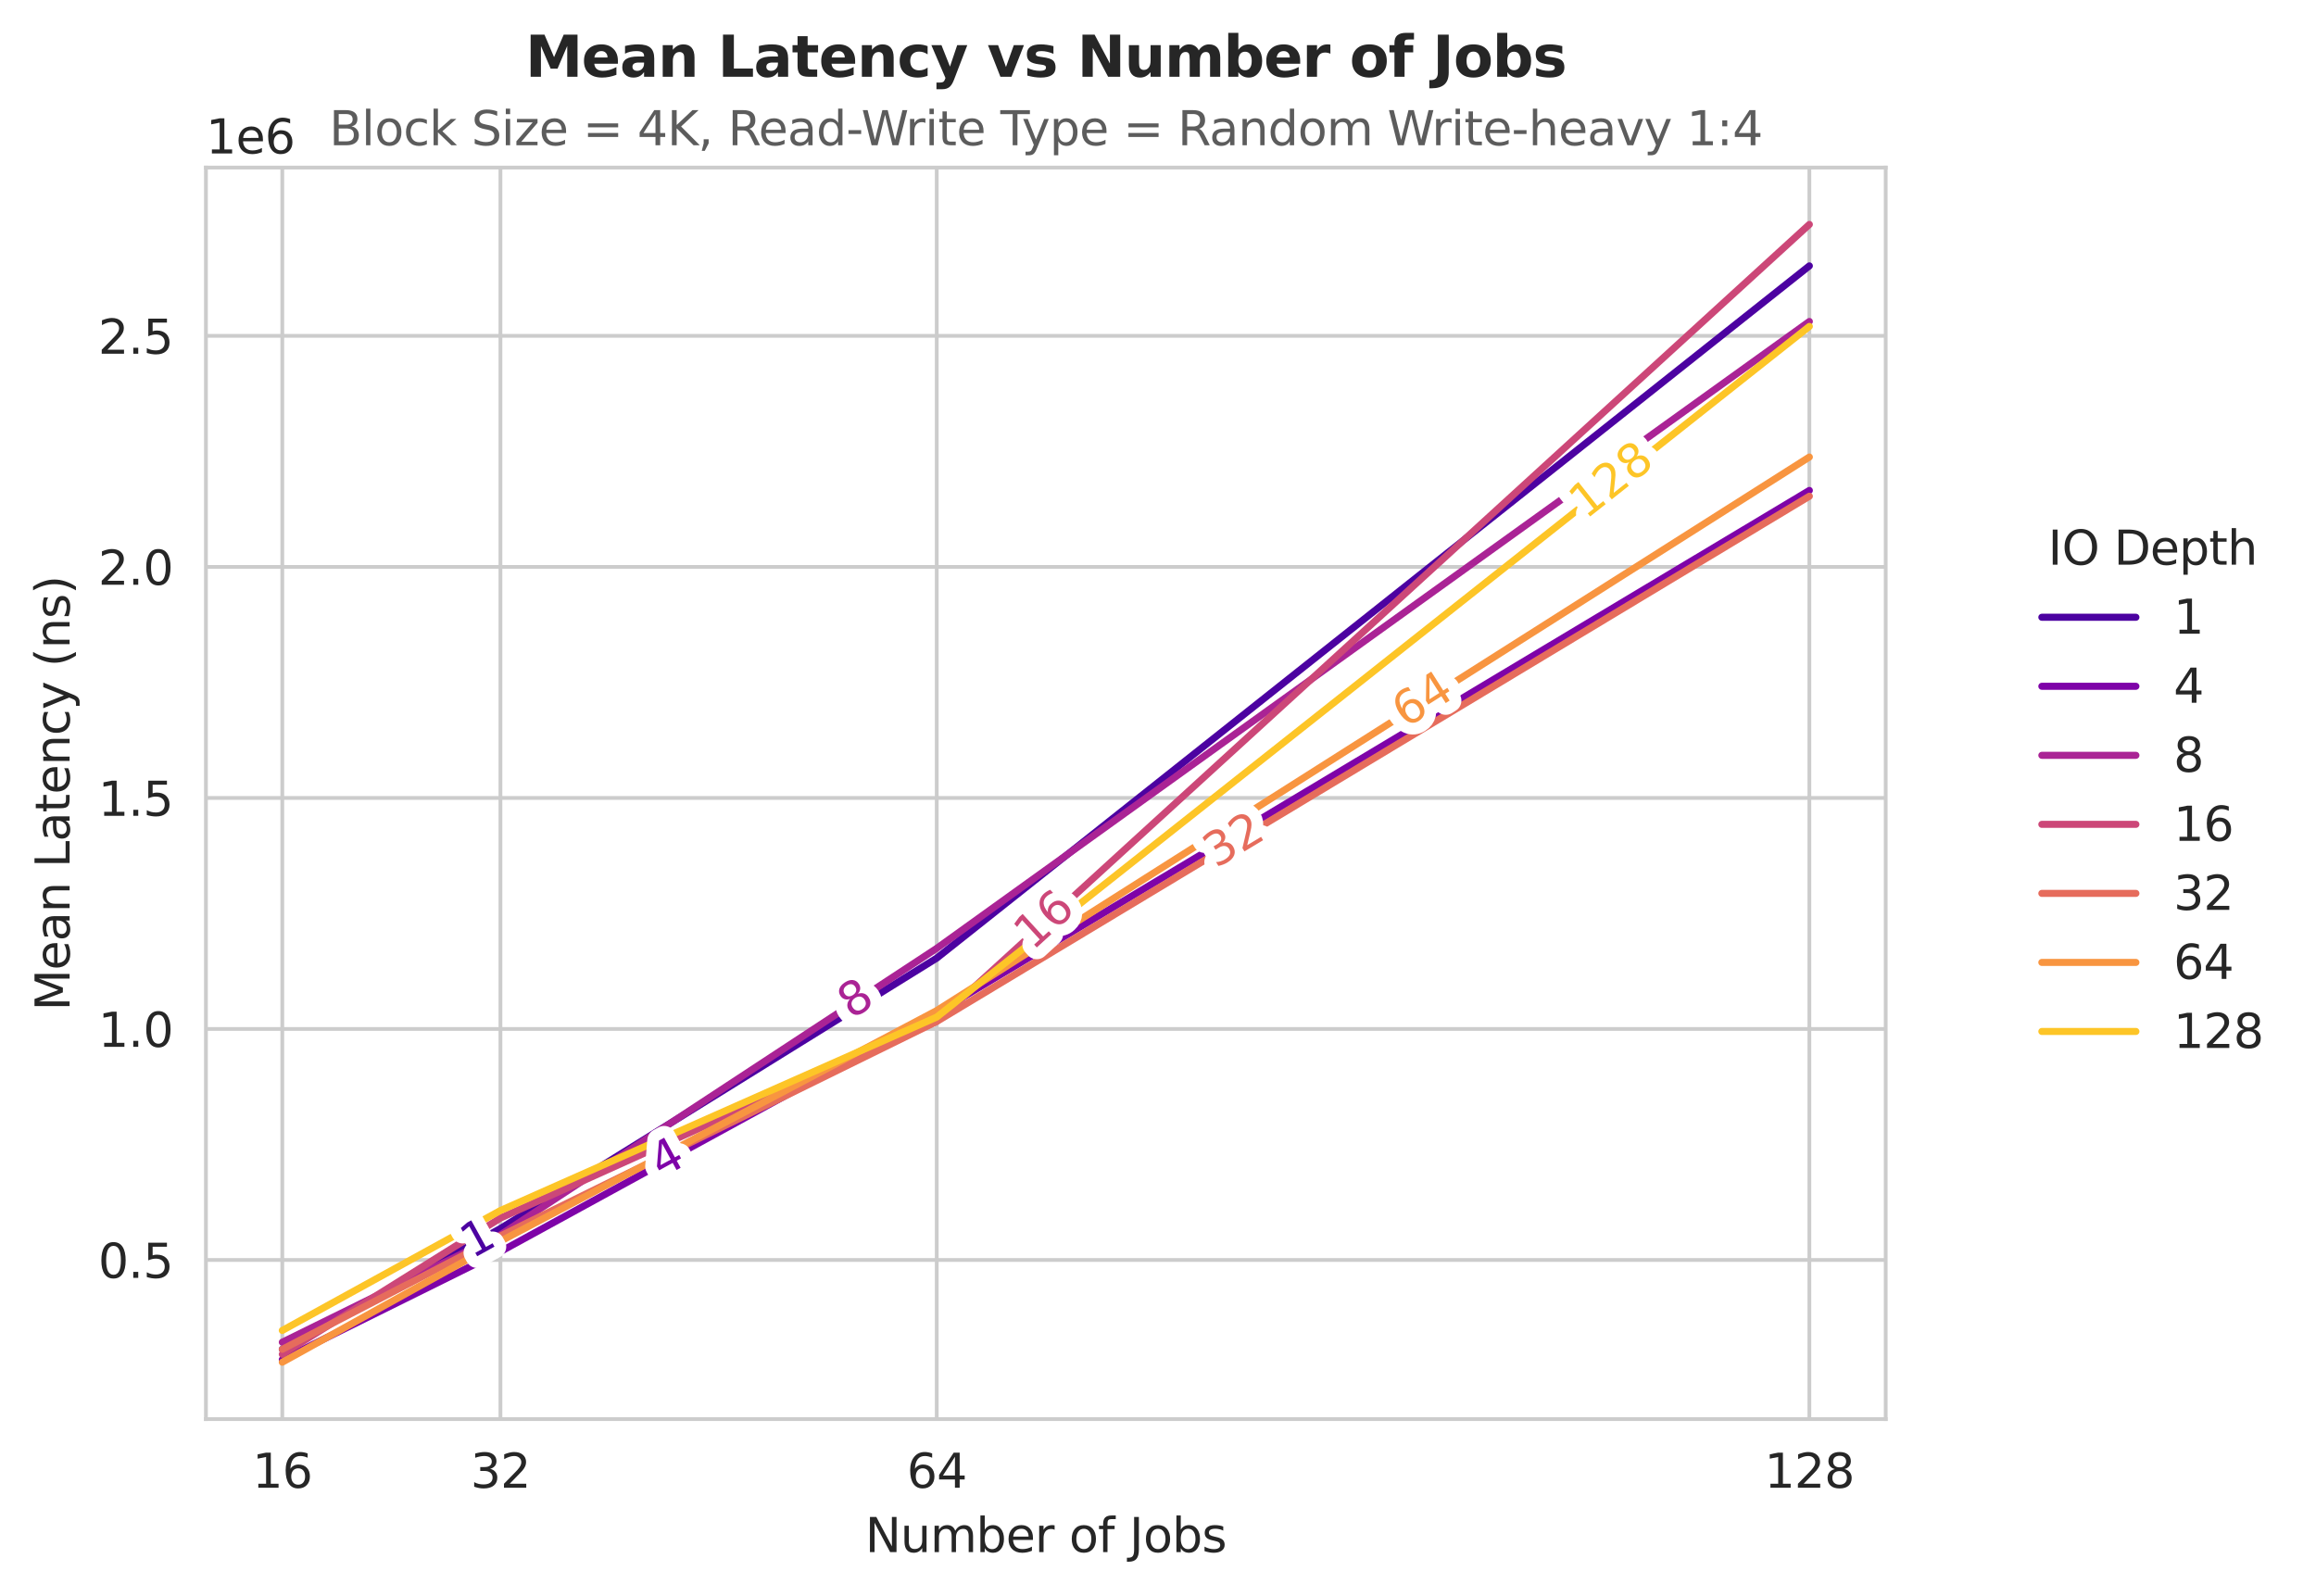 <?xml version="1.0" encoding="utf-8" standalone="no"?>
<!DOCTYPE svg PUBLIC "-//W3C//DTD SVG 1.1//EN"
  "http://www.w3.org/Graphics/SVG/1.1/DTD/svg11.dtd">
<svg xmlns:xlink="http://www.w3.org/1999/xlink" width="492.381pt" height="339.292pt" viewBox="0 0 492.381 339.292" xmlns="http://www.w3.org/2000/svg" version="1.1">
 <defs>
  <style type="text/css">*{stroke-linejoin: round; stroke-linecap: butt}</style>
 </defs>
 <g id="figure_1">
  <g id="patch_1">
   <path d="M 0 339.292 
L 492.381 339.292 
L 492.381 0 
L 0 0 
z
" style="fill: #ffffff"/>
  </g>
  <g id="axes_1">
   <g id="patch_2">
    <path d="M 43.781 301.736 
L 400.901 301.736 
L 400.901 35.624 
L 43.781 35.624 
z
" style="fill: #ffffff"/>
   </g>
   <g id="matplotlib.axis_1">
    <g id="xtick_1">
     <g id="line2d_1">
      <path d="M 106.393 301.736 
L 106.393 35.624 
" clip-path="url(#pddb388b461)" style="fill: none; stroke: #cccccc; stroke-width: 0.8; stroke-linecap: round"/>
     </g>
     <g id="text_1">
      <!-- 32 -->
      <g style="fill: #262626" transform="translate(100.031 316.334) scale(0.1 -0.1)">
       <defs>
        <path id="DejaVuSans-33" d="M 2597 2516 
Q 3050 2419 3304 2112 
Q 3559 1806 3559 1356 
Q 3559 666 3084 287 
Q 2609 -91 1734 -91 
Q 1441 -91 1130 -33 
Q 819 25 488 141 
L 488 750 
Q 750 597 1062 519 
Q 1375 441 1716 441 
Q 2309 441 2620 675 
Q 2931 909 2931 1356 
Q 2931 1769 2642 2001 
Q 2353 2234 1838 2234 
L 1294 2234 
L 1294 2753 
L 1863 2753 
Q 2328 2753 2575 2939 
Q 2822 3125 2822 3475 
Q 2822 3834 2567 4026 
Q 2313 4219 1838 4219 
Q 1578 4219 1281 4162 
Q 984 4106 628 3988 
L 628 4550 
Q 988 4650 1302 4700 
Q 1616 4750 1894 4750 
Q 2613 4750 3031 4423 
Q 3450 4097 3450 3541 
Q 3450 3153 3228 2886 
Q 3006 2619 2597 2516 
z
" transform="scale(0.016)"/>
        <path id="DejaVuSans-32" d="M 1228 531 
L 3431 531 
L 3431 0 
L 469 0 
L 469 531 
Q 828 903 1448 1529 
Q 2069 2156 2228 2338 
Q 2531 2678 2651 2914 
Q 2772 3150 2772 3378 
Q 2772 3750 2511 3984 
Q 2250 4219 1831 4219 
Q 1534 4219 1204 4116 
Q 875 4013 500 3803 
L 500 4441 
Q 881 4594 1212 4672 
Q 1544 4750 1819 4750 
Q 2544 4750 2975 4387 
Q 3406 4025 3406 3419 
Q 3406 3131 3298 2873 
Q 3191 2616 2906 2266 
Q 2828 2175 2409 1742 
Q 1991 1309 1228 531 
z
" transform="scale(0.016)"/>
       </defs>
       <use xlink:href="#DejaVuSans-33"/>
       <use xlink:href="#DejaVuSans-32" transform="translate(63.623 0)"/>
      </g>
     </g>
    </g>
    <g id="xtick_2">
     <g id="line2d_2">
      <path d="M 199.152 301.736 
L 199.152 35.624 
" clip-path="url(#pddb388b461)" style="fill: none; stroke: #cccccc; stroke-width: 0.8; stroke-linecap: round"/>
     </g>
     <g id="text_2">
      <!-- 64 -->
      <g style="fill: #262626" transform="translate(192.789 316.334) scale(0.1 -0.1)">
       <defs>
        <path id="DejaVuSans-36" d="M 2113 2584 
Q 1688 2584 1439 2293 
Q 1191 2003 1191 1497 
Q 1191 994 1439 701 
Q 1688 409 2113 409 
Q 2538 409 2786 701 
Q 3034 994 3034 1497 
Q 3034 2003 2786 2293 
Q 2538 2584 2113 2584 
z
M 3366 4563 
L 3366 3988 
Q 3128 4100 2886 4159 
Q 2644 4219 2406 4219 
Q 1781 4219 1451 3797 
Q 1122 3375 1075 2522 
Q 1259 2794 1537 2939 
Q 1816 3084 2150 3084 
Q 2853 3084 3261 2657 
Q 3669 2231 3669 1497 
Q 3669 778 3244 343 
Q 2819 -91 2113 -91 
Q 1303 -91 875 529 
Q 447 1150 447 2328 
Q 447 3434 972 4092 
Q 1497 4750 2381 4750 
Q 2619 4750 2861 4703 
Q 3103 4656 3366 4563 
z
" transform="scale(0.016)"/>
        <path id="DejaVuSans-34" d="M 2419 4116 
L 825 1625 
L 2419 1625 
L 2419 4116 
z
M 2253 4666 
L 3047 4666 
L 3047 1625 
L 3713 1625 
L 3713 1100 
L 3047 1100 
L 3047 0 
L 2419 0 
L 2419 1100 
L 313 1100 
L 313 1709 
L 2253 4666 
z
" transform="scale(0.016)"/>
       </defs>
       <use xlink:href="#DejaVuSans-36"/>
       <use xlink:href="#DejaVuSans-34" transform="translate(63.623 0)"/>
      </g>
     </g>
    </g>
    <g id="xtick_3">
     <g id="line2d_3">
      <path d="M 384.669 301.736 
L 384.669 35.624 
" clip-path="url(#pddb388b461)" style="fill: none; stroke: #cccccc; stroke-width: 0.8; stroke-linecap: round"/>
     </g>
     <g id="text_3">
      <!-- 128 -->
      <g style="fill: #262626" transform="translate(375.125 316.334) scale(0.1 -0.1)">
       <defs>
        <path id="DejaVuSans-31" d="M 794 531 
L 1825 531 
L 1825 4091 
L 703 3866 
L 703 4441 
L 1819 4666 
L 2450 4666 
L 2450 531 
L 3481 531 
L 3481 0 
L 794 0 
L 794 531 
z
" transform="scale(0.016)"/>
        <path id="DejaVuSans-38" d="M 2034 2216 
Q 1584 2216 1326 1975 
Q 1069 1734 1069 1313 
Q 1069 891 1326 650 
Q 1584 409 2034 409 
Q 2484 409 2743 651 
Q 3003 894 3003 1313 
Q 3003 1734 2745 1975 
Q 2488 2216 2034 2216 
z
M 1403 2484 
Q 997 2584 770 2862 
Q 544 3141 544 3541 
Q 544 4100 942 4425 
Q 1341 4750 2034 4750 
Q 2731 4750 3128 4425 
Q 3525 4100 3525 3541 
Q 3525 3141 3298 2862 
Q 3072 2584 2669 2484 
Q 3125 2378 3379 2068 
Q 3634 1759 3634 1313 
Q 3634 634 3220 271 
Q 2806 -91 2034 -91 
Q 1263 -91 848 271 
Q 434 634 434 1313 
Q 434 1759 690 2068 
Q 947 2378 1403 2484 
z
M 1172 3481 
Q 1172 3119 1398 2916 
Q 1625 2713 2034 2713 
Q 2441 2713 2670 2916 
Q 2900 3119 2900 3481 
Q 2900 3844 2670 4047 
Q 2441 4250 2034 4250 
Q 1625 4250 1398 4047 
Q 1172 3844 1172 3481 
z
" transform="scale(0.016)"/>
       </defs>
       <use xlink:href="#DejaVuSans-31"/>
       <use xlink:href="#DejaVuSans-32" transform="translate(63.623 0)"/>
       <use xlink:href="#DejaVuSans-38" transform="translate(127.246 0)"/>
      </g>
     </g>
    </g>
    <g id="xtick_4">
     <g id="line2d_4">
      <path d="M 60.014 301.736 
L 60.014 35.624 
" clip-path="url(#pddb388b461)" style="fill: none; stroke: #cccccc; stroke-width: 0.8; stroke-linecap: round"/>
     </g>
     <g id="text_4">
      <!-- 16 -->
      <g style="fill: #262626" transform="translate(53.651 316.334) scale(0.1 -0.1)">
       <use xlink:href="#DejaVuSans-31"/>
       <use xlink:href="#DejaVuSans-36" transform="translate(63.623 0)"/>
      </g>
     </g>
    </g>
    <g id="text_5">
     <!-- Number of Jobs -->
     <g style="fill: #262626" transform="translate(183.944 330.012) scale(0.1 -0.1)">
      <defs>
       <path id="DejaVuSans-4e" d="M 628 4666 
L 1478 4666 
L 3547 763 
L 3547 4666 
L 4159 4666 
L 4159 0 
L 3309 0 
L 1241 3903 
L 1241 0 
L 628 0 
L 628 4666 
z
" transform="scale(0.016)"/>
       <path id="DejaVuSans-75" d="M 544 1381 
L 544 3500 
L 1119 3500 
L 1119 1403 
Q 1119 906 1312 657 
Q 1506 409 1894 409 
Q 2359 409 2629 706 
Q 2900 1003 2900 1516 
L 2900 3500 
L 3475 3500 
L 3475 0 
L 2900 0 
L 2900 538 
Q 2691 219 2414 64 
Q 2138 -91 1772 -91 
Q 1169 -91 856 284 
Q 544 659 544 1381 
z
M 1991 3584 
L 1991 3584 
z
" transform="scale(0.016)"/>
       <path id="DejaVuSans-6d" d="M 3328 2828 
Q 3544 3216 3844 3400 
Q 4144 3584 4550 3584 
Q 5097 3584 5394 3201 
Q 5691 2819 5691 2113 
L 5691 0 
L 5113 0 
L 5113 2094 
Q 5113 2597 4934 2840 
Q 4756 3084 4391 3084 
Q 3944 3084 3684 2787 
Q 3425 2491 3425 1978 
L 3425 0 
L 2847 0 
L 2847 2094 
Q 2847 2600 2669 2842 
Q 2491 3084 2119 3084 
Q 1678 3084 1418 2786 
Q 1159 2488 1159 1978 
L 1159 0 
L 581 0 
L 581 3500 
L 1159 3500 
L 1159 2956 
Q 1356 3278 1631 3431 
Q 1906 3584 2284 3584 
Q 2666 3584 2933 3390 
Q 3200 3197 3328 2828 
z
" transform="scale(0.016)"/>
       <path id="DejaVuSans-62" d="M 3116 1747 
Q 3116 2381 2855 2742 
Q 2594 3103 2138 3103 
Q 1681 3103 1420 2742 
Q 1159 2381 1159 1747 
Q 1159 1113 1420 752 
Q 1681 391 2138 391 
Q 2594 391 2855 752 
Q 3116 1113 3116 1747 
z
M 1159 2969 
Q 1341 3281 1617 3432 
Q 1894 3584 2278 3584 
Q 2916 3584 3314 3078 
Q 3713 2572 3713 1747 
Q 3713 922 3314 415 
Q 2916 -91 2278 -91 
Q 1894 -91 1617 61 
Q 1341 213 1159 525 
L 1159 0 
L 581 0 
L 581 4863 
L 1159 4863 
L 1159 2969 
z
" transform="scale(0.016)"/>
       <path id="DejaVuSans-65" d="M 3597 1894 
L 3597 1613 
L 953 1613 
Q 991 1019 1311 708 
Q 1631 397 2203 397 
Q 2534 397 2845 478 
Q 3156 559 3463 722 
L 3463 178 
Q 3153 47 2828 -22 
Q 2503 -91 2169 -91 
Q 1331 -91 842 396 
Q 353 884 353 1716 
Q 353 2575 817 3079 
Q 1281 3584 2069 3584 
Q 2775 3584 3186 3129 
Q 3597 2675 3597 1894 
z
M 3022 2063 
Q 3016 2534 2758 2815 
Q 2500 3097 2075 3097 
Q 1594 3097 1305 2825 
Q 1016 2553 972 2059 
L 3022 2063 
z
" transform="scale(0.016)"/>
       <path id="DejaVuSans-72" d="M 2631 2963 
Q 2534 3019 2420 3045 
Q 2306 3072 2169 3072 
Q 1681 3072 1420 2755 
Q 1159 2438 1159 1844 
L 1159 0 
L 581 0 
L 581 3500 
L 1159 3500 
L 1159 2956 
Q 1341 3275 1631 3429 
Q 1922 3584 2338 3584 
Q 2397 3584 2469 3576 
Q 2541 3569 2628 3553 
L 2631 2963 
z
" transform="scale(0.016)"/>
       <path id="DejaVuSans-20" transform="scale(0.016)"/>
       <path id="DejaVuSans-6f" d="M 1959 3097 
Q 1497 3097 1228 2736 
Q 959 2375 959 1747 
Q 959 1119 1226 758 
Q 1494 397 1959 397 
Q 2419 397 2687 759 
Q 2956 1122 2956 1747 
Q 2956 2369 2687 2733 
Q 2419 3097 1959 3097 
z
M 1959 3584 
Q 2709 3584 3137 3096 
Q 3566 2609 3566 1747 
Q 3566 888 3137 398 
Q 2709 -91 1959 -91 
Q 1206 -91 779 398 
Q 353 888 353 1747 
Q 353 2609 779 3096 
Q 1206 3584 1959 3584 
z
" transform="scale(0.016)"/>
       <path id="DejaVuSans-66" d="M 2375 4863 
L 2375 4384 
L 1825 4384 
Q 1516 4384 1395 4259 
Q 1275 4134 1275 3809 
L 1275 3500 
L 2222 3500 
L 2222 3053 
L 1275 3053 
L 1275 0 
L 697 0 
L 697 3053 
L 147 3053 
L 147 3500 
L 697 3500 
L 697 3744 
Q 697 4328 969 4595 
Q 1241 4863 1831 4863 
L 2375 4863 
z
" transform="scale(0.016)"/>
       <path id="DejaVuSans-4a" d="M 628 4666 
L 1259 4666 
L 1259 325 
Q 1259 -519 939 -900 
Q 619 -1281 -91 -1281 
L -331 -1281 
L -331 -750 
L -134 -750 
Q 284 -750 456 -515 
Q 628 -281 628 325 
L 628 4666 
z
" transform="scale(0.016)"/>
       <path id="DejaVuSans-73" d="M 2834 3397 
L 2834 2853 
Q 2591 2978 2328 3040 
Q 2066 3103 1784 3103 
Q 1356 3103 1142 2972 
Q 928 2841 928 2578 
Q 928 2378 1081 2264 
Q 1234 2150 1697 2047 
L 1894 2003 
Q 2506 1872 2764 1633 
Q 3022 1394 3022 966 
Q 3022 478 2636 193 
Q 2250 -91 1575 -91 
Q 1294 -91 989 -36 
Q 684 19 347 128 
L 347 722 
Q 666 556 975 473 
Q 1284 391 1588 391 
Q 1994 391 2212 530 
Q 2431 669 2431 922 
Q 2431 1156 2273 1281 
Q 2116 1406 1581 1522 
L 1381 1569 
Q 847 1681 609 1914 
Q 372 2147 372 2553 
Q 372 3047 722 3315 
Q 1072 3584 1716 3584 
Q 2034 3584 2315 3537 
Q 2597 3491 2834 3397 
z
" transform="scale(0.016)"/>
      </defs>
      <use xlink:href="#DejaVuSans-4e"/>
      <use xlink:href="#DejaVuSans-75" transform="translate(74.805 0)"/>
      <use xlink:href="#DejaVuSans-6d" transform="translate(138.184 0)"/>
      <use xlink:href="#DejaVuSans-62" transform="translate(235.596 0)"/>
      <use xlink:href="#DejaVuSans-65" transform="translate(299.072 0)"/>
      <use xlink:href="#DejaVuSans-72" transform="translate(360.596 0)"/>
      <use xlink:href="#DejaVuSans-20" transform="translate(401.709 0)"/>
      <use xlink:href="#DejaVuSans-6f" transform="translate(433.496 0)"/>
      <use xlink:href="#DejaVuSans-66" transform="translate(494.678 0)"/>
      <use xlink:href="#DejaVuSans-20" transform="translate(529.883 0)"/>
      <use xlink:href="#DejaVuSans-4a" transform="translate(561.67 0)"/>
      <use xlink:href="#DejaVuSans-6f" transform="translate(591.162 0)"/>
      <use xlink:href="#DejaVuSans-62" transform="translate(652.344 0)"/>
      <use xlink:href="#DejaVuSans-73" transform="translate(715.82 0)"/>
     </g>
    </g>
   </g>
   <g id="matplotlib.axis_2">
    <g id="ytick_1">
     <g id="line2d_5">
      <path d="M 43.781 267.904 
L 400.901 267.904 
" clip-path="url(#pddb388b461)" style="fill: none; stroke: #cccccc; stroke-width: 0.8; stroke-linecap: round"/>
     </g>
     <g id="text_6">
      <!-- 0.5 -->
      <g style="fill: #262626" transform="translate(20.878 271.703) scale(0.1 -0.1)">
       <defs>
        <path id="DejaVuSans-30" d="M 2034 4250 
Q 1547 4250 1301 3770 
Q 1056 3291 1056 2328 
Q 1056 1369 1301 889 
Q 1547 409 2034 409 
Q 2525 409 2770 889 
Q 3016 1369 3016 2328 
Q 3016 3291 2770 3770 
Q 2525 4250 2034 4250 
z
M 2034 4750 
Q 2819 4750 3233 4129 
Q 3647 3509 3647 2328 
Q 3647 1150 3233 529 
Q 2819 -91 2034 -91 
Q 1250 -91 836 529 
Q 422 1150 422 2328 
Q 422 3509 836 4129 
Q 1250 4750 2034 4750 
z
" transform="scale(0.016)"/>
        <path id="DejaVuSans-2e" d="M 684 794 
L 1344 794 
L 1344 0 
L 684 0 
L 684 794 
z
" transform="scale(0.016)"/>
        <path id="DejaVuSans-35" d="M 691 4666 
L 3169 4666 
L 3169 4134 
L 1269 4134 
L 1269 2991 
Q 1406 3038 1543 3061 
Q 1681 3084 1819 3084 
Q 2600 3084 3056 2656 
Q 3513 2228 3513 1497 
Q 3513 744 3044 326 
Q 2575 -91 1722 -91 
Q 1428 -91 1123 -41 
Q 819 9 494 109 
L 494 744 
Q 775 591 1075 516 
Q 1375 441 1709 441 
Q 2250 441 2565 725 
Q 2881 1009 2881 1497 
Q 2881 1984 2565 2268 
Q 2250 2553 1709 2553 
Q 1456 2553 1204 2497 
Q 953 2441 691 2322 
L 691 4666 
z
" transform="scale(0.016)"/>
       </defs>
       <use xlink:href="#DejaVuSans-30"/>
       <use xlink:href="#DejaVuSans-2e" transform="translate(63.623 0)"/>
       <use xlink:href="#DejaVuSans-35" transform="translate(95.41 0)"/>
      </g>
     </g>
    </g>
    <g id="ytick_2">
     <g id="line2d_6">
      <path d="M 43.781 218.781 
L 400.901 218.781 
" clip-path="url(#pddb388b461)" style="fill: none; stroke: #cccccc; stroke-width: 0.8; stroke-linecap: round"/>
     </g>
     <g id="text_7">
      <!-- 1.0 -->
      <g style="fill: #262626" transform="translate(20.878 222.58) scale(0.1 -0.1)">
       <use xlink:href="#DejaVuSans-31"/>
       <use xlink:href="#DejaVuSans-2e" transform="translate(63.623 0)"/>
       <use xlink:href="#DejaVuSans-30" transform="translate(95.41 0)"/>
      </g>
     </g>
    </g>
    <g id="ytick_3">
     <g id="line2d_7">
      <path d="M 43.781 169.658 
L 400.901 169.658 
" clip-path="url(#pddb388b461)" style="fill: none; stroke: #cccccc; stroke-width: 0.8; stroke-linecap: round"/>
     </g>
     <g id="text_8">
      <!-- 1.5 -->
      <g style="fill: #262626" transform="translate(20.878 173.457) scale(0.1 -0.1)">
       <use xlink:href="#DejaVuSans-31"/>
       <use xlink:href="#DejaVuSans-2e" transform="translate(63.623 0)"/>
       <use xlink:href="#DejaVuSans-35" transform="translate(95.41 0)"/>
      </g>
     </g>
    </g>
    <g id="ytick_4">
     <g id="line2d_8">
      <path d="M 43.781 120.535 
L 400.901 120.535 
" clip-path="url(#pddb388b461)" style="fill: none; stroke: #cccccc; stroke-width: 0.8; stroke-linecap: round"/>
     </g>
     <g id="text_9">
      <!-- 2.0 -->
      <g style="fill: #262626" transform="translate(20.878 124.334) scale(0.1 -0.1)">
       <use xlink:href="#DejaVuSans-32"/>
       <use xlink:href="#DejaVuSans-2e" transform="translate(63.623 0)"/>
       <use xlink:href="#DejaVuSans-30" transform="translate(95.41 0)"/>
      </g>
     </g>
    </g>
    <g id="ytick_5">
     <g id="line2d_9">
      <path d="M 43.781 71.412 
L 400.901 71.412 
" clip-path="url(#pddb388b461)" style="fill: none; stroke: #cccccc; stroke-width: 0.8; stroke-linecap: round"/>
     </g>
     <g id="text_10">
      <!-- 2.5 -->
      <g style="fill: #262626" transform="translate(20.878 75.211) scale(0.1 -0.1)">
       <use xlink:href="#DejaVuSans-32"/>
       <use xlink:href="#DejaVuSans-2e" transform="translate(63.623 0)"/>
       <use xlink:href="#DejaVuSans-35" transform="translate(95.41 0)"/>
      </g>
     </g>
    </g>
    <g id="text_11">
     <!-- Mean Latency (ns) -->
     <g style="fill: #262626" transform="translate(14.798 214.92) rotate(-90) scale(0.1 -0.1)">
      <defs>
       <path id="DejaVuSans-4d" d="M 628 4666 
L 1569 4666 
L 2759 1491 
L 3956 4666 
L 4897 4666 
L 4897 0 
L 4281 0 
L 4281 4097 
L 3078 897 
L 2444 897 
L 1241 4097 
L 1241 0 
L 628 0 
L 628 4666 
z
" transform="scale(0.016)"/>
       <path id="DejaVuSans-61" d="M 2194 1759 
Q 1497 1759 1228 1600 
Q 959 1441 959 1056 
Q 959 750 1161 570 
Q 1363 391 1709 391 
Q 2188 391 2477 730 
Q 2766 1069 2766 1631 
L 2766 1759 
L 2194 1759 
z
M 3341 1997 
L 3341 0 
L 2766 0 
L 2766 531 
Q 2569 213 2275 61 
Q 1981 -91 1556 -91 
Q 1019 -91 701 211 
Q 384 513 384 1019 
Q 384 1609 779 1909 
Q 1175 2209 1959 2209 
L 2766 2209 
L 2766 2266 
Q 2766 2663 2505 2880 
Q 2244 3097 1772 3097 
Q 1472 3097 1187 3025 
Q 903 2953 641 2809 
L 641 3341 
Q 956 3463 1253 3523 
Q 1550 3584 1831 3584 
Q 2591 3584 2966 3190 
Q 3341 2797 3341 1997 
z
" transform="scale(0.016)"/>
       <path id="DejaVuSans-6e" d="M 3513 2113 
L 3513 0 
L 2938 0 
L 2938 2094 
Q 2938 2591 2744 2837 
Q 2550 3084 2163 3084 
Q 1697 3084 1428 2787 
Q 1159 2491 1159 1978 
L 1159 0 
L 581 0 
L 581 3500 
L 1159 3500 
L 1159 2956 
Q 1366 3272 1645 3428 
Q 1925 3584 2291 3584 
Q 2894 3584 3203 3211 
Q 3513 2838 3513 2113 
z
" transform="scale(0.016)"/>
       <path id="DejaVuSans-4c" d="M 628 4666 
L 1259 4666 
L 1259 531 
L 3531 531 
L 3531 0 
L 628 0 
L 628 4666 
z
" transform="scale(0.016)"/>
       <path id="DejaVuSans-74" d="M 1172 4494 
L 1172 3500 
L 2356 3500 
L 2356 3053 
L 1172 3053 
L 1172 1153 
Q 1172 725 1289 603 
Q 1406 481 1766 481 
L 2356 481 
L 2356 0 
L 1766 0 
Q 1100 0 847 248 
Q 594 497 594 1153 
L 594 3053 
L 172 3053 
L 172 3500 
L 594 3500 
L 594 4494 
L 1172 4494 
z
" transform="scale(0.016)"/>
       <path id="DejaVuSans-63" d="M 3122 3366 
L 3122 2828 
Q 2878 2963 2633 3030 
Q 2388 3097 2138 3097 
Q 1578 3097 1268 2742 
Q 959 2388 959 1747 
Q 959 1106 1268 751 
Q 1578 397 2138 397 
Q 2388 397 2633 464 
Q 2878 531 3122 666 
L 3122 134 
Q 2881 22 2623 -34 
Q 2366 -91 2075 -91 
Q 1284 -91 818 406 
Q 353 903 353 1747 
Q 353 2603 823 3093 
Q 1294 3584 2113 3584 
Q 2378 3584 2631 3529 
Q 2884 3475 3122 3366 
z
" transform="scale(0.016)"/>
       <path id="DejaVuSans-79" d="M 2059 -325 
Q 1816 -950 1584 -1140 
Q 1353 -1331 966 -1331 
L 506 -1331 
L 506 -850 
L 844 -850 
Q 1081 -850 1212 -737 
Q 1344 -625 1503 -206 
L 1606 56 
L 191 3500 
L 800 3500 
L 1894 763 
L 2988 3500 
L 3597 3500 
L 2059 -325 
z
" transform="scale(0.016)"/>
       <path id="DejaVuSans-28" d="M 1984 4856 
Q 1566 4138 1362 3434 
Q 1159 2731 1159 2009 
Q 1159 1288 1364 580 
Q 1569 -128 1984 -844 
L 1484 -844 
Q 1016 -109 783 600 
Q 550 1309 550 2009 
Q 550 2706 781 3412 
Q 1013 4119 1484 4856 
L 1984 4856 
z
" transform="scale(0.016)"/>
       <path id="DejaVuSans-29" d="M 513 4856 
L 1013 4856 
Q 1481 4119 1714 3412 
Q 1947 2706 1947 2009 
Q 1947 1309 1714 600 
Q 1481 -109 1013 -844 
L 513 -844 
Q 928 -128 1133 580 
Q 1338 1288 1338 2009 
Q 1338 2731 1133 3434 
Q 928 4138 513 4856 
z
" transform="scale(0.016)"/>
      </defs>
      <use xlink:href="#DejaVuSans-4d"/>
      <use xlink:href="#DejaVuSans-65" transform="translate(86.279 0)"/>
      <use xlink:href="#DejaVuSans-61" transform="translate(147.803 0)"/>
      <use xlink:href="#DejaVuSans-6e" transform="translate(209.082 0)"/>
      <use xlink:href="#DejaVuSans-20" transform="translate(272.461 0)"/>
      <use xlink:href="#DejaVuSans-4c" transform="translate(304.248 0)"/>
      <use xlink:href="#DejaVuSans-61" transform="translate(359.961 0)"/>
      <use xlink:href="#DejaVuSans-74" transform="translate(421.24 0)"/>
      <use xlink:href="#DejaVuSans-65" transform="translate(460.449 0)"/>
      <use xlink:href="#DejaVuSans-6e" transform="translate(521.973 0)"/>
      <use xlink:href="#DejaVuSans-63" transform="translate(585.352 0)"/>
      <use xlink:href="#DejaVuSans-79" transform="translate(640.332 0)"/>
      <use xlink:href="#DejaVuSans-20" transform="translate(699.512 0)"/>
      <use xlink:href="#DejaVuSans-28" transform="translate(731.299 0)"/>
      <use xlink:href="#DejaVuSans-6e" transform="translate(770.312 0)"/>
      <use xlink:href="#DejaVuSans-73" transform="translate(833.691 0)"/>
      <use xlink:href="#DejaVuSans-29" transform="translate(885.791 0)"/>
     </g>
    </g>
    <g id="text_12">
     <!-- 1e6 -->
     <g style="fill: #262626" transform="translate(43.781 32.624) scale(0.1 -0.1)">
      <use xlink:href="#DejaVuSans-31"/>
      <use xlink:href="#DejaVuSans-65" transform="translate(63.623 0)"/>
      <use xlink:href="#DejaVuSans-36" transform="translate(125.146 0)"/>
     </g>
    </g>
   </g>
   <g id="FillBetweenPolyCollection_1"/>
   <g id="FillBetweenPolyCollection_2"/>
   <g id="FillBetweenPolyCollection_3"/>
   <g id="FillBetweenPolyCollection_4"/>
   <g id="FillBetweenPolyCollection_5"/>
   <g id="FillBetweenPolyCollection_6"/>
   <g id="FillBetweenPolyCollection_7"/>
   <g id="line2d_10">
    <path d="M 60.014 286.883 
L 106.393 261.217 
L 199.152 203.718 
L 384.669 56.534 
" clip-path="url(#pddb388b461)" style="fill: none; stroke: #4c02a1; stroke-width: 1.5; stroke-linecap: round"/>
   </g>
   <g id="line2d_11">
    <path d="M 60.014 289.08 
L 106.393 266.118 
L 199.152 215.353 
L 384.669 104.279 
" clip-path="url(#pddb388b461)" style="fill: none; stroke: #7e03a8; stroke-width: 1.5; stroke-linecap: round"/>
   </g>
   <g id="line2d_12">
    <path d="M 60.014 285.389 
L 106.393 262.546 
L 199.152 201.637 
L 384.669 68.355 
" clip-path="url(#pddb388b461)" style="fill: none; stroke: #aa2395; stroke-width: 1.5; stroke-linecap: round"/>
   </g>
   <g id="line2d_13">
    <path d="M 60.014 287.954 
L 106.393 258.989 
L 199.152 217.138 
L 384.669 47.72 
" clip-path="url(#pddb388b461)" style="fill: none; stroke: #cc4778; stroke-width: 1.5; stroke-linecap: round"/>
   </g>
   <g id="line2d_14">
    <path d="M 60.014 286.895 
L 106.393 262.796 
L 199.152 217.195 
L 384.669 105.51 
" clip-path="url(#pddb388b461)" style="fill: none; stroke: #e66c5c; stroke-width: 1.5; stroke-linecap: round"/>
   </g>
   <g id="line2d_15">
    <path d="M 60.014 289.64 
L 106.393 263.917 
L 199.152 214.869 
L 384.669 97.176 
" clip-path="url(#pddb388b461)" style="fill: none; stroke: #f89540; stroke-width: 1.5; stroke-linecap: round"/>
   </g>
   <g id="line2d_16">
    <path d="M 60.014 282.888 
L 106.393 257.384 
L 199.152 216.254 
L 384.669 69.403 
" clip-path="url(#pddb388b461)" style="fill: none; stroke: #fdc527; stroke-width: 1.5; stroke-linecap: round"/>
   </g>
   <g id="line2d_17"/>
   <g id="line2d_18"/>
   <g id="line2d_19"/>
   <g id="line2d_20"/>
   <g id="line2d_21"/>
   <g id="line2d_22"/>
   <g id="line2d_23"/>
   <g id="text_13">
    <path d="M 101.05 266.379 
L 102.459 265.599 
L 99.766 260.732 
L 98.402 261.889 
L 97.967 261.103 
L 99.323 259.951 
L 100.185 259.473 
L 103.314 265.126 
L 104.723 264.346 
L 105.125 265.072 
L 101.451 267.105 
L 101.05 266.379 
z
" clip-path="url(#pddb388b461)" style="fill: #4c02a1; stroke: #ffffff; stroke-width: 5"/>
    <path d="M 101.05 266.379 
L 102.459 265.599 
L 99.766 260.732 
L 98.402 261.889 
L 97.967 261.103 
L 99.323 259.951 
L 100.185 259.473 
L 103.314 265.126 
L 104.723 264.346 
L 105.125 265.072 
L 101.451 267.105 
L 101.05 266.379 
z
" clip-path="url(#pddb388b461)" style="fill: #4c02a1"/>
   </g>
   <g id="text_14">
    <path d="M 140.751 243.128 
L 140.435 247.738 
L 142.62 246.543 
L 140.751 243.128 
z
M 140.111 242.499 
L 141.2 241.903 
L 143.481 246.072 
L 144.394 245.572 
L 144.787 246.292 
L 143.875 246.791 
L 144.7 248.299 
L 143.839 248.77 
L 143.014 247.262 
L 140.127 248.842 
L 139.67 248.007 
L 140.111 242.499 
z
" clip-path="url(#pddb388b461)" style="fill: #7e03a8; stroke: #ffffff; stroke-width: 5"/>
    <path d="M 140.751 243.128 
L 140.435 247.738 
L 142.62 246.543 
L 140.751 243.128 
z
M 140.111 242.499 
L 141.2 241.903 
L 143.481 246.072 
L 144.394 245.572 
L 144.787 246.292 
L 143.875 246.791 
L 144.7 248.299 
L 143.839 248.77 
L 143.014 247.262 
L 140.127 248.842 
L 139.67 248.007 
L 140.111 242.499 
z
" clip-path="url(#pddb388b461)" style="fill: #7e03a8"/>
   </g>
   <g id="text_15">
    <path d="M 181.777 212.205 
Q 181.189 212.591 181.059 213.127 
Q 180.93 213.662 181.291 214.212 
Q 181.653 214.763 182.195 214.857 
Q 182.739 214.951 183.326 214.565 
Q 183.914 214.179 184.045 213.641 
Q 184.176 213.1 183.817 212.553 
Q 183.456 212.003 182.912 211.91 
Q 182.37 211.815 181.777 212.205 
z
M 180.723 212.396 
Q 180.107 212.614 179.572 212.445 
Q 179.037 212.275 178.694 211.752 
Q 178.215 211.022 178.456 210.256 
Q 178.698 209.489 179.603 208.895 
Q 180.514 208.297 181.311 208.381 
Q 182.108 208.465 182.588 209.195 
Q 182.931 209.718 182.874 210.277 
Q 182.817 210.834 182.376 211.31 
Q 183.063 211.058 183.66 211.245 
Q 184.258 211.429 184.641 212.012 
Q 185.223 212.899 184.994 213.728 
Q 184.764 214.556 183.755 215.218 
Q 182.748 215.879 181.896 215.762 
Q 181.044 215.643 180.461 214.756 
Q 180.079 214.174 180.148 213.551 
Q 180.218 212.925 180.723 212.396 
z
M 179.566 211.292 
Q 179.876 211.765 180.346 211.836 
Q 180.816 211.906 181.35 211.556 
Q 181.882 211.207 182.007 210.745 
Q 182.133 210.283 181.823 209.81 
Q 181.512 209.336 181.037 209.268 
Q 180.564 209.199 180.032 209.548 
Q 179.498 209.899 179.376 210.359 
Q 179.255 210.818 179.566 211.292 
z
" clip-path="url(#pddb388b461)" style="fill: #aa2395; stroke: #ffffff; stroke-width: 5"/>
    <path d="M 181.777 212.205 
Q 181.189 212.591 181.059 213.127 
Q 180.93 213.662 181.291 214.212 
Q 181.653 214.763 182.195 214.857 
Q 182.739 214.951 183.326 214.565 
Q 183.914 214.179 184.045 213.641 
Q 184.176 213.1 183.817 212.553 
Q 183.456 212.003 182.912 211.91 
Q 182.37 211.815 181.777 212.205 
z
M 180.723 212.396 
Q 180.107 212.614 179.572 212.445 
Q 179.037 212.275 178.694 211.752 
Q 178.215 211.022 178.456 210.256 
Q 178.698 209.489 179.603 208.895 
Q 180.514 208.297 181.311 208.381 
Q 182.108 208.465 182.588 209.195 
Q 182.931 209.718 182.874 210.277 
Q 182.817 210.834 182.376 211.31 
Q 183.063 211.058 183.66 211.245 
Q 184.258 211.429 184.641 212.012 
Q 185.223 212.899 184.994 213.728 
Q 184.764 214.556 183.755 215.218 
Q 182.748 215.879 181.896 215.762 
Q 181.044 215.643 180.461 214.756 
Q 180.079 214.174 180.148 213.551 
Q 180.218 212.925 180.723 212.396 
z
M 179.566 211.292 
Q 179.876 211.765 180.346 211.836 
Q 180.816 211.906 181.35 211.556 
Q 181.882 211.207 182.007 210.745 
Q 182.133 210.283 181.823 209.81 
Q 181.512 209.336 181.037 209.268 
Q 180.564 209.199 180.032 209.548 
Q 179.498 209.899 179.376 210.359 
Q 179.255 210.818 179.566 211.292 
z
" clip-path="url(#pddb388b461)" style="fill: #aa2395"/>
   </g>
   <g id="text_16">
    <path d="M 219.86 200.84 
L 221.05 199.753 
L 217.299 195.646 
L 216.241 197.088 
L 215.636 196.424 
L 216.686 194.989 
L 217.414 194.324 
L 221.771 199.095 
L 222.961 198.009 
L 223.52 198.621 
L 220.42 201.452 
L 219.86 200.84 
z
M 223.917 192.791 
Q 223.427 193.239 223.446 193.837 
Q 223.466 194.433 223.999 195.017 
Q 224.529 195.597 225.124 195.674 
Q 225.719 195.748 226.209 195.3 
Q 226.699 194.853 226.678 194.254 
Q 226.655 193.655 226.125 193.075 
Q 225.592 192.491 225 192.418 
Q 224.408 192.343 223.917 192.791 
z
M 223.278 189.187 
L 223.883 189.851 
Q 223.491 189.972 223.15 190.159 
Q 222.807 190.345 222.532 190.596 
Q 221.811 191.254 221.875 192.089 
Q 221.94 192.922 222.785 193.956 
Q 222.711 193.448 222.879 192.988 
Q 223.048 192.527 223.433 192.175 
Q 224.244 191.434 225.165 191.497 
Q 226.084 191.559 226.858 192.406 
Q 227.615 193.235 227.583 194.185 
Q 227.55 195.133 226.736 195.877 
Q 225.801 196.731 224.654 196.466 
Q 223.506 196.201 222.265 194.842 
Q 221.099 193.566 221.012 192.253 
Q 220.924 190.941 221.944 190.009 
Q 222.219 189.759 222.547 189.558 
Q 222.876 189.357 223.278 189.187 
z
" clip-path="url(#pddb388b461)" style="fill: #cc4778; stroke: #ffffff; stroke-width: 5"/>
    <path d="M 219.86 200.84 
L 221.05 199.753 
L 217.299 195.646 
L 216.241 197.088 
L 215.636 196.424 
L 216.686 194.989 
L 217.414 194.324 
L 221.771 199.095 
L 222.961 198.009 
L 223.52 198.621 
L 220.42 201.452 
L 219.86 200.84 
z
M 223.917 192.791 
Q 223.427 193.239 223.446 193.837 
Q 223.466 194.433 223.999 195.017 
Q 224.529 195.597 225.124 195.674 
Q 225.719 195.748 226.209 195.3 
Q 226.699 194.853 226.678 194.254 
Q 226.655 193.655 226.125 193.075 
Q 225.592 192.491 225 192.418 
Q 224.408 192.343 223.917 192.791 
z
M 223.278 189.187 
L 223.883 189.851 
Q 223.491 189.972 223.15 190.159 
Q 222.807 190.345 222.532 190.596 
Q 221.811 191.254 221.875 192.089 
Q 221.94 192.922 222.785 193.956 
Q 222.711 193.448 222.879 192.988 
Q 223.048 192.527 223.433 192.175 
Q 224.244 191.434 225.165 191.497 
Q 226.084 191.559 226.858 192.406 
Q 227.615 193.235 227.583 194.185 
Q 227.55 195.133 226.736 195.877 
Q 225.801 196.731 224.654 196.466 
Q 223.506 196.201 222.265 194.842 
Q 221.099 193.566 221.012 192.253 
Q 220.924 190.941 221.944 190.009 
Q 222.219 189.759 222.547 189.558 
Q 222.876 189.357 223.278 189.187 
z
" clip-path="url(#pddb388b461)" style="fill: #cc4778"/>
   </g>
   <g id="text_17">
    <path d="M 259.938 179.233 
Q 260.623 178.997 261.21 179.204 
Q 261.798 179.408 262.161 180.01 
Q 262.717 180.934 262.387 181.824 
Q 262.055 182.713 260.884 183.418 
Q 260.492 183.654 260.029 183.827 
Q 259.566 184 259.029 184.112 
L 258.538 183.296 
Q 259.012 183.29 259.493 183.143 
Q 259.975 182.995 260.431 182.72 
Q 261.225 182.242 261.453 181.679 
Q 261.681 181.115 261.32 180.516 
Q 260.987 179.963 260.414 179.886 
Q 259.839 179.807 259.15 180.222 
L 258.421 180.66 
L 258.003 179.965 
L 258.765 179.507 
Q 259.387 179.132 259.568 178.684 
Q 259.749 178.236 259.467 177.768 
Q 259.177 177.287 258.681 177.236 
Q 258.186 177.182 257.55 177.565 
Q 257.202 177.774 256.85 178.09 
Q 256.498 178.404 256.116 178.849 
L 255.663 178.097 
Q 256.065 177.673 256.445 177.353 
Q 256.825 177.033 257.197 176.809 
Q 258.159 176.229 258.982 176.33 
Q 259.806 176.429 260.254 177.173 
Q 260.567 177.693 260.485 178.229 
Q 260.403 178.765 259.938 179.233 
z
M 265.156 179.712 
L 268.105 177.936 
L 268.533 178.647 
L 264.568 181.034 
L 264.14 180.323 
Q 264.321 179.536 264.646 178.198 
Q 264.972 176.859 265.039 176.487 
Q 265.17 175.788 265.141 175.375 
Q 265.112 174.961 264.929 174.656 
Q 264.629 174.158 264.091 174.055 
Q 263.552 173.951 262.991 174.289 
Q 262.594 174.528 262.235 174.932 
Q 261.878 175.335 261.545 175.918 
L 261.031 175.064 
Q 261.417 174.552 261.798 174.181 
Q 262.179 173.809 262.547 173.588 
Q 263.518 173.003 264.387 173.142 
Q 265.256 173.279 265.744 174.09 
Q 265.976 174.476 266.04 174.908 
Q 266.104 175.339 266.004 176.037 
Q 265.973 176.222 265.761 177.139 
Q 265.551 178.055 265.156 179.712 
z
" clip-path="url(#pddb388b461)" style="fill: #e66c5c; stroke: #ffffff; stroke-width: 5"/>
    <path d="M 259.938 179.233 
Q 260.623 178.997 261.21 179.204 
Q 261.798 179.408 262.161 180.01 
Q 262.717 180.934 262.387 181.824 
Q 262.055 182.713 260.884 183.418 
Q 260.492 183.654 260.029 183.827 
Q 259.566 184 259.029 184.112 
L 258.538 183.296 
Q 259.012 183.29 259.493 183.143 
Q 259.975 182.995 260.431 182.72 
Q 261.225 182.242 261.453 181.679 
Q 261.681 181.115 261.32 180.516 
Q 260.987 179.963 260.414 179.886 
Q 259.839 179.807 259.15 180.222 
L 258.421 180.66 
L 258.003 179.965 
L 258.765 179.507 
Q 259.387 179.132 259.568 178.684 
Q 259.749 178.236 259.467 177.768 
Q 259.177 177.287 258.681 177.236 
Q 258.186 177.182 257.55 177.565 
Q 257.202 177.774 256.85 178.09 
Q 256.498 178.404 256.116 178.849 
L 255.663 178.097 
Q 256.065 177.673 256.445 177.353 
Q 256.825 177.033 257.197 176.809 
Q 258.159 176.229 258.982 176.33 
Q 259.806 176.429 260.254 177.173 
Q 260.567 177.693 260.485 178.229 
Q 260.403 178.765 259.938 179.233 
z
M 265.156 179.712 
L 268.105 177.936 
L 268.533 178.647 
L 264.568 181.034 
L 264.14 180.323 
Q 264.321 179.536 264.646 178.198 
Q 264.972 176.859 265.039 176.487 
Q 265.17 175.788 265.141 175.375 
Q 265.112 174.961 264.929 174.656 
Q 264.629 174.158 264.091 174.055 
Q 263.552 173.951 262.991 174.289 
Q 262.594 174.528 262.235 174.932 
Q 261.878 175.335 261.545 175.918 
L 261.031 175.064 
Q 261.417 174.552 261.798 174.181 
Q 262.179 173.809 262.547 173.588 
Q 263.518 173.003 264.387 173.142 
Q 265.256 173.279 265.744 174.09 
Q 265.976 174.476 266.04 174.908 
Q 266.104 175.339 266.004 176.037 
Q 265.973 176.222 265.761 177.139 
Q 265.551 178.055 265.156 179.712 
z
" clip-path="url(#pddb388b461)" style="fill: #e66c5c"/>
   </g>
   <g id="text_18">
    <path d="M 299.424 149.742 
Q 298.863 150.098 298.778 150.69 
Q 298.694 151.28 299.117 151.948 
Q 299.538 152.612 300.111 152.791 
Q 300.684 152.967 301.244 152.612 
Q 301.805 152.256 301.888 151.663 
Q 301.97 151.069 301.549 150.405 
Q 301.125 149.738 300.555 149.563 
Q 299.985 149.386 299.424 149.742 
z
M 299.421 146.082 
L 299.902 146.841 
Q 299.494 146.892 299.125 147.017 
Q 298.756 147.14 298.442 147.34 
Q 297.617 147.863 297.535 148.696 
Q 297.454 149.528 298.106 150.693 
Q 298.121 150.18 298.367 149.756 
Q 298.614 149.331 299.054 149.051 
Q 299.982 148.463 300.877 148.685 
Q 301.772 148.905 302.387 149.874 
Q 302.989 150.822 302.792 151.752 
Q 302.594 152.68 301.663 153.271 
Q 300.594 153.949 299.511 153.49 
Q 298.426 153.029 297.44 151.474 
Q 296.514 150.015 296.656 148.707 
Q 296.798 147.4 297.964 146.66 
Q 298.278 146.461 298.637 146.32 
Q 298.996 146.18 299.421 146.082 
z
M 303.918 144.056 
L 303.9 148.677 
L 306.003 147.343 
L 303.918 144.056 
z
M 303.238 143.47 
L 304.286 142.805 
L 306.831 146.817 
L 307.71 146.26 
L 308.149 146.953 
L 307.271 147.51 
L 308.191 148.961 
L 307.363 149.487 
L 306.442 148.036 
L 303.664 149.798 
L 303.154 148.995 
L 303.238 143.47 
z
" clip-path="url(#pddb388b461)" style="fill: #f89540; stroke: #ffffff; stroke-width: 5"/>
    <path d="M 299.424 149.742 
Q 298.863 150.098 298.778 150.69 
Q 298.694 151.28 299.117 151.948 
Q 299.538 152.612 300.111 152.791 
Q 300.684 152.967 301.244 152.612 
Q 301.805 152.256 301.888 151.663 
Q 301.97 151.069 301.549 150.405 
Q 301.125 149.738 300.555 149.563 
Q 299.985 149.386 299.424 149.742 
z
M 299.421 146.082 
L 299.902 146.841 
Q 299.494 146.892 299.125 147.017 
Q 298.756 147.14 298.442 147.34 
Q 297.617 147.863 297.535 148.696 
Q 297.454 149.528 298.106 150.693 
Q 298.121 150.18 298.367 149.756 
Q 298.614 149.331 299.054 149.051 
Q 299.982 148.463 300.877 148.685 
Q 301.772 148.905 302.387 149.874 
Q 302.989 150.822 302.792 151.752 
Q 302.594 152.68 301.663 153.271 
Q 300.594 153.949 299.511 153.49 
Q 298.426 153.029 297.44 151.474 
Q 296.514 150.015 296.656 148.707 
Q 296.798 147.4 297.964 146.66 
Q 298.278 146.461 298.637 146.32 
Q 298.996 146.18 299.421 146.082 
z
M 303.918 144.056 
L 303.9 148.677 
L 306.003 147.343 
L 303.918 144.056 
z
M 303.238 143.47 
L 304.286 142.805 
L 306.831 146.817 
L 307.71 146.26 
L 308.149 146.953 
L 307.271 147.51 
L 308.191 148.961 
L 307.363 149.487 
L 306.442 148.036 
L 303.664 149.798 
L 303.154 148.995 
L 303.238 143.47 
z
" clip-path="url(#pddb388b461)" style="fill: #f89540"/>
   </g>
   <g id="text_19">
    <path d="M 337.557 109.157 
L 338.82 108.157 
L 335.367 103.795 
L 334.211 105.159 
L 333.653 104.455 
L 334.802 103.097 
L 335.575 102.485 
L 339.585 107.551 
L 340.849 106.551 
L 341.363 107.202 
L 338.072 109.807 
L 337.557 109.157 
z
M 343.077 104.787 
L 345.776 102.651 
L 346.291 103.301 
L 342.662 106.174 
L 342.147 105.523 
Q 342.226 104.719 342.379 103.351 
Q 342.531 101.981 342.55 101.603 
Q 342.591 100.893 342.509 100.488 
Q 342.429 100.081 342.208 99.802 
Q 341.847 99.346 341.3 99.312 
Q 340.752 99.278 340.239 99.684 
Q 339.875 99.972 339.571 100.418 
Q 339.268 100.863 339.012 101.484 
L 338.393 100.703 
Q 338.712 100.146 339.041 99.729 
Q 339.373 99.312 339.709 99.045 
Q 340.598 98.342 341.478 98.369 
Q 342.357 98.394 342.944 99.137 
Q 343.224 99.49 343.342 99.91 
Q 343.46 100.329 343.45 101.034 
Q 343.443 101.221 343.349 102.158 
Q 343.257 103.094 343.077 104.787 
z
M 347.419 97.992 
Q 346.867 98.429 346.785 98.974 
Q 346.704 99.519 347.112 100.034 
Q 347.522 100.551 348.07 100.597 
Q 348.62 100.642 349.171 100.206 
Q 349.723 99.77 349.805 99.222 
Q 349.888 98.672 349.482 98.159 
Q 349.073 97.643 348.524 97.598 
Q 347.975 97.552 347.419 97.992 
z
M 346.386 98.276 
Q 345.791 98.547 345.244 98.427 
Q 344.696 98.304 344.308 97.814 
Q 343.766 97.129 343.939 96.345 
Q 344.112 95.56 344.961 94.888 
Q 345.815 94.212 346.617 94.225 
Q 347.418 94.238 347.961 94.923 
Q 348.348 95.413 348.341 95.975 
Q 348.334 96.535 347.937 97.048 
Q 348.598 96.736 349.21 96.869 
Q 349.822 97 350.255 97.547 
Q 350.913 98.379 350.758 99.225 
Q 350.602 100.07 349.656 100.819 
Q 348.712 101.566 347.852 101.525 
Q 346.993 101.482 346.334 100.65 
Q 345.902 100.104 345.916 99.477 
Q 345.93 98.848 346.386 98.276 
z
M 345.136 97.278 
Q 345.487 97.722 345.961 97.751 
Q 346.436 97.78 346.937 97.383 
Q 347.435 96.989 347.519 96.518 
Q 347.604 96.046 347.253 95.603 
Q 346.901 95.158 346.422 95.132 
Q 345.945 95.106 345.446 95.5 
Q 344.945 95.897 344.864 96.366 
Q 344.784 96.834 345.136 97.278 
z
" clip-path="url(#pddb388b461)" style="fill: #fdc527; stroke: #ffffff; stroke-width: 5"/>
    <path d="M 337.557 109.157 
L 338.82 108.157 
L 335.367 103.795 
L 334.211 105.159 
L 333.653 104.455 
L 334.802 103.097 
L 335.575 102.485 
L 339.585 107.551 
L 340.849 106.551 
L 341.363 107.202 
L 338.072 109.807 
L 337.557 109.157 
z
M 343.077 104.787 
L 345.776 102.651 
L 346.291 103.301 
L 342.662 106.174 
L 342.147 105.523 
Q 342.226 104.719 342.379 103.351 
Q 342.531 101.981 342.55 101.603 
Q 342.591 100.893 342.509 100.488 
Q 342.429 100.081 342.208 99.802 
Q 341.847 99.346 341.3 99.312 
Q 340.752 99.278 340.239 99.684 
Q 339.875 99.972 339.571 100.418 
Q 339.268 100.863 339.012 101.484 
L 338.393 100.703 
Q 338.712 100.146 339.041 99.729 
Q 339.373 99.312 339.709 99.045 
Q 340.598 98.342 341.478 98.369 
Q 342.357 98.394 342.944 99.137 
Q 343.224 99.49 343.342 99.91 
Q 343.46 100.329 343.45 101.034 
Q 343.443 101.221 343.349 102.158 
Q 343.257 103.094 343.077 104.787 
z
M 347.419 97.992 
Q 346.867 98.429 346.785 98.974 
Q 346.704 99.519 347.112 100.034 
Q 347.522 100.551 348.07 100.597 
Q 348.62 100.642 349.171 100.206 
Q 349.723 99.77 349.805 99.222 
Q 349.888 98.672 349.482 98.159 
Q 349.073 97.643 348.524 97.598 
Q 347.975 97.552 347.419 97.992 
z
M 346.386 98.276 
Q 345.791 98.547 345.244 98.427 
Q 344.696 98.304 344.308 97.814 
Q 343.766 97.129 343.939 96.345 
Q 344.112 95.56 344.961 94.888 
Q 345.815 94.212 346.617 94.225 
Q 347.418 94.238 347.961 94.923 
Q 348.348 95.413 348.341 95.975 
Q 348.334 96.535 347.937 97.048 
Q 348.598 96.736 349.21 96.869 
Q 349.822 97 350.255 97.547 
Q 350.913 98.379 350.758 99.225 
Q 350.602 100.07 349.656 100.819 
Q 348.712 101.566 347.852 101.525 
Q 346.993 101.482 346.334 100.65 
Q 345.902 100.104 345.916 99.477 
Q 345.93 98.848 346.386 98.276 
z
M 345.136 97.278 
Q 345.487 97.722 345.961 97.751 
Q 346.436 97.78 346.937 97.383 
Q 347.435 96.989 347.519 96.518 
Q 347.604 96.046 347.253 95.603 
Q 346.901 95.158 346.422 95.132 
Q 345.945 95.106 345.446 95.5 
Q 344.945 95.897 344.864 96.366 
Q 344.784 96.834 345.136 97.278 
z
" clip-path="url(#pddb388b461)" style="fill: #fdc527"/>
   </g>
   <g id="patch_3">
    <path d="M 43.781 301.736 
L 43.781 35.624 
" style="fill: none; stroke: #cccccc; stroke-width: 0.8; stroke-linejoin: miter; stroke-linecap: square"/>
   </g>
   <g id="patch_4">
    <path d="M 400.901 301.736 
L 400.901 35.624 
" style="fill: none; stroke: #cccccc; stroke-width: 0.8; stroke-linejoin: miter; stroke-linecap: square"/>
   </g>
   <g id="patch_5">
    <path d="M 43.781 301.736 
L 400.901 301.736 
" style="fill: none; stroke: #cccccc; stroke-width: 0.8; stroke-linejoin: miter; stroke-linecap: square"/>
   </g>
   <g id="patch_6">
    <path d="M 43.781 35.624 
L 400.901 35.624 
" style="fill: none; stroke: #cccccc; stroke-width: 0.8; stroke-linejoin: miter; stroke-linecap: square"/>
   </g>
   <g id="text_20">
    <!-- Block Size = 4K, Read-Write Type = Random Write-heavy 1:4 -->
    <g style="fill: #262626; opacity: 0.75" transform="translate(69.995 30.883) scale(0.1 -0.1)">
     <defs>
      <path id="DejaVuSans-42" d="M 1259 2228 
L 1259 519 
L 2272 519 
Q 2781 519 3026 730 
Q 3272 941 3272 1375 
Q 3272 1813 3026 2020 
Q 2781 2228 2272 2228 
L 1259 2228 
z
M 1259 4147 
L 1259 2741 
L 2194 2741 
Q 2656 2741 2882 2914 
Q 3109 3088 3109 3444 
Q 3109 3797 2882 3972 
Q 2656 4147 2194 4147 
L 1259 4147 
z
M 628 4666 
L 2241 4666 
Q 2963 4666 3353 4366 
Q 3744 4066 3744 3513 
Q 3744 3084 3544 2831 
Q 3344 2578 2956 2516 
Q 3422 2416 3680 2098 
Q 3938 1781 3938 1306 
Q 3938 681 3513 340 
Q 3088 0 2303 0 
L 628 0 
L 628 4666 
z
" transform="scale(0.016)"/>
      <path id="DejaVuSans-6c" d="M 603 4863 
L 1178 4863 
L 1178 0 
L 603 0 
L 603 4863 
z
" transform="scale(0.016)"/>
      <path id="DejaVuSans-6b" d="M 581 4863 
L 1159 4863 
L 1159 1991 
L 2875 3500 
L 3609 3500 
L 1753 1863 
L 3688 0 
L 2938 0 
L 1159 1709 
L 1159 0 
L 581 0 
L 581 4863 
z
" transform="scale(0.016)"/>
      <path id="DejaVuSans-53" d="M 3425 4513 
L 3425 3897 
Q 3066 4069 2747 4153 
Q 2428 4238 2131 4238 
Q 1616 4238 1336 4038 
Q 1056 3838 1056 3469 
Q 1056 3159 1242 3001 
Q 1428 2844 1947 2747 
L 2328 2669 
Q 3034 2534 3370 2195 
Q 3706 1856 3706 1288 
Q 3706 609 3251 259 
Q 2797 -91 1919 -91 
Q 1588 -91 1214 -16 
Q 841 59 441 206 
L 441 856 
Q 825 641 1194 531 
Q 1563 422 1919 422 
Q 2459 422 2753 634 
Q 3047 847 3047 1241 
Q 3047 1584 2836 1778 
Q 2625 1972 2144 2069 
L 1759 2144 
Q 1053 2284 737 2584 
Q 422 2884 422 3419 
Q 422 4038 858 4394 
Q 1294 4750 2059 4750 
Q 2388 4750 2728 4690 
Q 3069 4631 3425 4513 
z
" transform="scale(0.016)"/>
      <path id="DejaVuSans-69" d="M 603 3500 
L 1178 3500 
L 1178 0 
L 603 0 
L 603 3500 
z
M 603 4863 
L 1178 4863 
L 1178 4134 
L 603 4134 
L 603 4863 
z
" transform="scale(0.016)"/>
      <path id="DejaVuSans-7a" d="M 353 3500 
L 3084 3500 
L 3084 2975 
L 922 459 
L 3084 459 
L 3084 0 
L 275 0 
L 275 525 
L 2438 3041 
L 353 3041 
L 353 3500 
z
" transform="scale(0.016)"/>
      <path id="DejaVuSans-3d" d="M 678 2906 
L 4684 2906 
L 4684 2381 
L 678 2381 
L 678 2906 
z
M 678 1631 
L 4684 1631 
L 4684 1100 
L 678 1100 
L 678 1631 
z
" transform="scale(0.016)"/>
      <path id="DejaVuSans-4b" d="M 628 4666 
L 1259 4666 
L 1259 2694 
L 3353 4666 
L 4166 4666 
L 1850 2491 
L 4331 0 
L 3500 0 
L 1259 2247 
L 1259 0 
L 628 0 
L 628 4666 
z
" transform="scale(0.016)"/>
      <path id="DejaVuSans-2c" d="M 750 794 
L 1409 794 
L 1409 256 
L 897 -744 
L 494 -744 
L 750 256 
L 750 794 
z
" transform="scale(0.016)"/>
      <path id="DejaVuSans-52" d="M 2841 2188 
Q 3044 2119 3236 1894 
Q 3428 1669 3622 1275 
L 4263 0 
L 3584 0 
L 2988 1197 
Q 2756 1666 2539 1819 
Q 2322 1972 1947 1972 
L 1259 1972 
L 1259 0 
L 628 0 
L 628 4666 
L 2053 4666 
Q 2853 4666 3247 4331 
Q 3641 3997 3641 3322 
Q 3641 2881 3436 2590 
Q 3231 2300 2841 2188 
z
M 1259 4147 
L 1259 2491 
L 2053 2491 
Q 2509 2491 2742 2702 
Q 2975 2913 2975 3322 
Q 2975 3731 2742 3939 
Q 2509 4147 2053 4147 
L 1259 4147 
z
" transform="scale(0.016)"/>
      <path id="DejaVuSans-64" d="M 2906 2969 
L 2906 4863 
L 3481 4863 
L 3481 0 
L 2906 0 
L 2906 525 
Q 2725 213 2448 61 
Q 2172 -91 1784 -91 
Q 1150 -91 751 415 
Q 353 922 353 1747 
Q 353 2572 751 3078 
Q 1150 3584 1784 3584 
Q 2172 3584 2448 3432 
Q 2725 3281 2906 2969 
z
M 947 1747 
Q 947 1113 1208 752 
Q 1469 391 1925 391 
Q 2381 391 2643 752 
Q 2906 1113 2906 1747 
Q 2906 2381 2643 2742 
Q 2381 3103 1925 3103 
Q 1469 3103 1208 2742 
Q 947 2381 947 1747 
z
" transform="scale(0.016)"/>
      <path id="DejaVuSans-2d" d="M 313 2009 
L 1997 2009 
L 1997 1497 
L 313 1497 
L 313 2009 
z
" transform="scale(0.016)"/>
      <path id="DejaVuSans-57" d="M 213 4666 
L 850 4666 
L 1831 722 
L 2809 4666 
L 3519 4666 
L 4500 722 
L 5478 4666 
L 6119 4666 
L 4947 0 
L 4153 0 
L 3169 4050 
L 2175 0 
L 1381 0 
L 213 4666 
z
" transform="scale(0.016)"/>
      <path id="DejaVuSans-54" d="M -19 4666 
L 3928 4666 
L 3928 4134 
L 2272 4134 
L 2272 0 
L 1638 0 
L 1638 4134 
L -19 4134 
L -19 4666 
z
" transform="scale(0.016)"/>
      <path id="DejaVuSans-70" d="M 1159 525 
L 1159 -1331 
L 581 -1331 
L 581 3500 
L 1159 3500 
L 1159 2969 
Q 1341 3281 1617 3432 
Q 1894 3584 2278 3584 
Q 2916 3584 3314 3078 
Q 3713 2572 3713 1747 
Q 3713 922 3314 415 
Q 2916 -91 2278 -91 
Q 1894 -91 1617 61 
Q 1341 213 1159 525 
z
M 3116 1747 
Q 3116 2381 2855 2742 
Q 2594 3103 2138 3103 
Q 1681 3103 1420 2742 
Q 1159 2381 1159 1747 
Q 1159 1113 1420 752 
Q 1681 391 2138 391 
Q 2594 391 2855 752 
Q 3116 1113 3116 1747 
z
" transform="scale(0.016)"/>
      <path id="DejaVuSans-68" d="M 3513 2113 
L 3513 0 
L 2938 0 
L 2938 2094 
Q 2938 2591 2744 2837 
Q 2550 3084 2163 3084 
Q 1697 3084 1428 2787 
Q 1159 2491 1159 1978 
L 1159 0 
L 581 0 
L 581 4863 
L 1159 4863 
L 1159 2956 
Q 1366 3272 1645 3428 
Q 1925 3584 2291 3584 
Q 2894 3584 3203 3211 
Q 3513 2838 3513 2113 
z
" transform="scale(0.016)"/>
      <path id="DejaVuSans-76" d="M 191 3500 
L 800 3500 
L 1894 563 
L 2988 3500 
L 3597 3500 
L 2284 0 
L 1503 0 
L 191 3500 
z
" transform="scale(0.016)"/>
      <path id="DejaVuSans-3a" d="M 750 794 
L 1409 794 
L 1409 0 
L 750 0 
L 750 794 
z
M 750 3309 
L 1409 3309 
L 1409 2516 
L 750 2516 
L 750 3309 
z
" transform="scale(0.016)"/>
     </defs>
     <use xlink:href="#DejaVuSans-42"/>
     <use xlink:href="#DejaVuSans-6c" transform="translate(68.604 0)"/>
     <use xlink:href="#DejaVuSans-6f" transform="translate(96.387 0)"/>
     <use xlink:href="#DejaVuSans-63" transform="translate(157.568 0)"/>
     <use xlink:href="#DejaVuSans-6b" transform="translate(212.549 0)"/>
     <use xlink:href="#DejaVuSans-20" transform="translate(270.459 0)"/>
     <use xlink:href="#DejaVuSans-53" transform="translate(302.246 0)"/>
     <use xlink:href="#DejaVuSans-69" transform="translate(365.723 0)"/>
     <use xlink:href="#DejaVuSans-7a" transform="translate(393.506 0)"/>
     <use xlink:href="#DejaVuSans-65" transform="translate(445.996 0)"/>
     <use xlink:href="#DejaVuSans-20" transform="translate(507.52 0)"/>
     <use xlink:href="#DejaVuSans-3d" transform="translate(539.307 0)"/>
     <use xlink:href="#DejaVuSans-20" transform="translate(623.096 0)"/>
     <use xlink:href="#DejaVuSans-34" transform="translate(654.883 0)"/>
     <use xlink:href="#DejaVuSans-4b" transform="translate(718.506 0)"/>
     <use xlink:href="#DejaVuSans-2c" transform="translate(784.082 0)"/>
     <use xlink:href="#DejaVuSans-20" transform="translate(815.869 0)"/>
     <use xlink:href="#DejaVuSans-52" transform="translate(847.656 0)"/>
     <use xlink:href="#DejaVuSans-65" transform="translate(912.639 0)"/>
     <use xlink:href="#DejaVuSans-61" transform="translate(974.162 0)"/>
     <use xlink:href="#DejaVuSans-64" transform="translate(1035.441 0)"/>
     <use xlink:href="#DejaVuSans-2d" transform="translate(1098.918 0)"/>
     <use xlink:href="#DejaVuSans-57" transform="translate(1131.002 0)"/>
     <use xlink:href="#DejaVuSans-72" transform="translate(1225.379 0)"/>
     <use xlink:href="#DejaVuSans-69" transform="translate(1266.492 0)"/>
     <use xlink:href="#DejaVuSans-74" transform="translate(1294.275 0)"/>
     <use xlink:href="#DejaVuSans-65" transform="translate(1333.484 0)"/>
     <use xlink:href="#DejaVuSans-20" transform="translate(1395.008 0)"/>
     <use xlink:href="#DejaVuSans-54" transform="translate(1426.795 0)"/>
     <use xlink:href="#DejaVuSans-79" transform="translate(1472.254 0)"/>
     <use xlink:href="#DejaVuSans-70" transform="translate(1531.434 0)"/>
     <use xlink:href="#DejaVuSans-65" transform="translate(1594.91 0)"/>
     <use xlink:href="#DejaVuSans-20" transform="translate(1656.434 0)"/>
     <use xlink:href="#DejaVuSans-3d" transform="translate(1688.221 0)"/>
     <use xlink:href="#DejaVuSans-20" transform="translate(1772.01 0)"/>
     <use xlink:href="#DejaVuSans-52" transform="translate(1803.797 0)"/>
     <use xlink:href="#DejaVuSans-61" transform="translate(1871.029 0)"/>
     <use xlink:href="#DejaVuSans-6e" transform="translate(1932.309 0)"/>
     <use xlink:href="#DejaVuSans-64" transform="translate(1995.688 0)"/>
     <use xlink:href="#DejaVuSans-6f" transform="translate(2059.164 0)"/>
     <use xlink:href="#DejaVuSans-6d" transform="translate(2120.346 0)"/>
     <use xlink:href="#DejaVuSans-20" transform="translate(2217.758 0)"/>
     <use xlink:href="#DejaVuSans-57" transform="translate(2249.545 0)"/>
     <use xlink:href="#DejaVuSans-72" transform="translate(2343.922 0)"/>
     <use xlink:href="#DejaVuSans-69" transform="translate(2385.035 0)"/>
     <use xlink:href="#DejaVuSans-74" transform="translate(2412.818 0)"/>
     <use xlink:href="#DejaVuSans-65" transform="translate(2452.027 0)"/>
     <use xlink:href="#DejaVuSans-2d" transform="translate(2513.551 0)"/>
     <use xlink:href="#DejaVuSans-68" transform="translate(2549.635 0)"/>
     <use xlink:href="#DejaVuSans-65" transform="translate(2613.014 0)"/>
     <use xlink:href="#DejaVuSans-61" transform="translate(2674.537 0)"/>
     <use xlink:href="#DejaVuSans-76" transform="translate(2735.816 0)"/>
     <use xlink:href="#DejaVuSans-79" transform="translate(2794.996 0)"/>
     <use xlink:href="#DejaVuSans-20" transform="translate(2854.176 0)"/>
     <use xlink:href="#DejaVuSans-31" transform="translate(2885.963 0)"/>
     <use xlink:href="#DejaVuSans-3a" transform="translate(2949.586 0)"/>
     <use xlink:href="#DejaVuSans-34" transform="translate(2983.277 0)"/>
    </g>
   </g>
   <g id="text_21">
    <!-- Mean Latency vs Number of Jobs -->
    <g style="fill: #262626" transform="translate(111.685 16.318) scale(0.12 -0.12)">
     <defs>
      <path id="DejaVuSans-Bold-4d" d="M 588 4666 
L 2119 4666 
L 3181 2169 
L 4250 4666 
L 5778 4666 
L 5778 0 
L 4641 0 
L 4641 3413 
L 3566 897 
L 2803 897 
L 1728 3413 
L 1728 0 
L 588 0 
L 588 4666 
z
" transform="scale(0.016)"/>
      <path id="DejaVuSans-Bold-65" d="M 4031 1759 
L 4031 1441 
L 1416 1441 
Q 1456 1047 1700 850 
Q 1944 653 2381 653 
Q 2734 653 3104 758 
Q 3475 863 3866 1075 
L 3866 213 
Q 3469 63 3072 -14 
Q 2675 -91 2278 -91 
Q 1328 -91 801 392 
Q 275 875 275 1747 
Q 275 2603 792 3093 
Q 1309 3584 2216 3584 
Q 3041 3584 3536 3087 
Q 4031 2591 4031 1759 
z
M 2881 2131 
Q 2881 2450 2695 2645 
Q 2509 2841 2209 2841 
Q 1884 2841 1681 2658 
Q 1478 2475 1428 2131 
L 2881 2131 
z
" transform="scale(0.016)"/>
      <path id="DejaVuSans-Bold-61" d="M 2106 1575 
Q 1756 1575 1579 1456 
Q 1403 1338 1403 1106 
Q 1403 894 1545 773 
Q 1688 653 1941 653 
Q 2256 653 2472 879 
Q 2688 1106 2688 1447 
L 2688 1575 
L 2106 1575 
z
M 3816 1997 
L 3816 0 
L 2688 0 
L 2688 519 
Q 2463 200 2181 54 
Q 1900 -91 1497 -91 
Q 953 -91 614 226 
Q 275 544 275 1050 
Q 275 1666 698 1953 
Q 1122 2241 2028 2241 
L 2688 2241 
L 2688 2328 
Q 2688 2594 2478 2717 
Q 2269 2841 1825 2841 
Q 1466 2841 1156 2769 
Q 847 2697 581 2553 
L 581 3406 
Q 941 3494 1303 3539 
Q 1666 3584 2028 3584 
Q 2975 3584 3395 3211 
Q 3816 2838 3816 1997 
z
" transform="scale(0.016)"/>
      <path id="DejaVuSans-Bold-6e" d="M 4056 2131 
L 4056 0 
L 2931 0 
L 2931 347 
L 2931 1631 
Q 2931 2084 2911 2256 
Q 2891 2428 2841 2509 
Q 2775 2619 2662 2680 
Q 2550 2741 2406 2741 
Q 2056 2741 1856 2470 
Q 1656 2200 1656 1722 
L 1656 0 
L 538 0 
L 538 3500 
L 1656 3500 
L 1656 2988 
Q 1909 3294 2193 3439 
Q 2478 3584 2822 3584 
Q 3428 3584 3742 3212 
Q 4056 2841 4056 2131 
z
" transform="scale(0.016)"/>
      <path id="DejaVuSans-Bold-20" transform="scale(0.016)"/>
      <path id="DejaVuSans-Bold-4c" d="M 588 4666 
L 1791 4666 
L 1791 909 
L 3903 909 
L 3903 0 
L 588 0 
L 588 4666 
z
" transform="scale(0.016)"/>
      <path id="DejaVuSans-Bold-74" d="M 1759 4494 
L 1759 3500 
L 2913 3500 
L 2913 2700 
L 1759 2700 
L 1759 1216 
Q 1759 972 1856 886 
Q 1953 800 2241 800 
L 2816 800 
L 2816 0 
L 1856 0 
Q 1194 0 917 276 
Q 641 553 641 1216 
L 641 2700 
L 84 2700 
L 84 3500 
L 641 3500 
L 641 4494 
L 1759 4494 
z
" transform="scale(0.016)"/>
      <path id="DejaVuSans-Bold-63" d="M 3366 3391 
L 3366 2478 
Q 3138 2634 2908 2709 
Q 2678 2784 2431 2784 
Q 1963 2784 1702 2511 
Q 1441 2238 1441 1747 
Q 1441 1256 1702 982 
Q 1963 709 2431 709 
Q 2694 709 2930 787 
Q 3166 866 3366 1019 
L 3366 103 
Q 3103 6 2833 -42 
Q 2563 -91 2291 -91 
Q 1344 -91 809 395 
Q 275 881 275 1747 
Q 275 2613 809 3098 
Q 1344 3584 2291 3584 
Q 2566 3584 2833 3536 
Q 3100 3488 3366 3391 
z
" transform="scale(0.016)"/>
      <path id="DejaVuSans-Bold-79" d="M 78 3500 
L 1197 3500 
L 2138 1125 
L 2938 3500 
L 4056 3500 
L 2584 -331 
Q 2363 -916 2067 -1148 
Q 1772 -1381 1288 -1381 
L 641 -1381 
L 641 -647 
L 991 -647 
Q 1275 -647 1404 -556 
Q 1534 -466 1606 -231 
L 1638 -134 
L 78 3500 
z
" transform="scale(0.016)"/>
      <path id="DejaVuSans-Bold-76" d="M 97 3500 
L 1216 3500 
L 2088 1081 
L 2956 3500 
L 4078 3500 
L 2700 0 
L 1472 0 
L 97 3500 
z
" transform="scale(0.016)"/>
      <path id="DejaVuSans-Bold-73" d="M 3272 3391 
L 3272 2541 
Q 2913 2691 2578 2766 
Q 2244 2841 1947 2841 
Q 1628 2841 1473 2761 
Q 1319 2681 1319 2516 
Q 1319 2381 1436 2309 
Q 1553 2238 1856 2203 
L 2053 2175 
Q 2913 2066 3209 1816 
Q 3506 1566 3506 1031 
Q 3506 472 3093 190 
Q 2681 -91 1863 -91 
Q 1516 -91 1145 -36 
Q 775 19 384 128 
L 384 978 
Q 719 816 1070 734 
Q 1422 653 1784 653 
Q 2113 653 2278 743 
Q 2444 834 2444 1013 
Q 2444 1163 2330 1236 
Q 2216 1309 1875 1350 
L 1678 1375 
Q 931 1469 631 1722 
Q 331 1975 331 2491 
Q 331 3047 712 3315 
Q 1094 3584 1881 3584 
Q 2191 3584 2531 3537 
Q 2872 3491 3272 3391 
z
" transform="scale(0.016)"/>
      <path id="DejaVuSans-Bold-4e" d="M 588 4666 
L 1931 4666 
L 3628 1466 
L 3628 4666 
L 4769 4666 
L 4769 0 
L 3425 0 
L 1728 3200 
L 1728 0 
L 588 0 
L 588 4666 
z
" transform="scale(0.016)"/>
      <path id="DejaVuSans-Bold-75" d="M 500 1363 
L 500 3500 
L 1625 3500 
L 1625 3150 
Q 1625 2866 1622 2436 
Q 1619 2006 1619 1863 
Q 1619 1441 1641 1255 
Q 1663 1069 1716 984 
Q 1784 875 1895 815 
Q 2006 756 2150 756 
Q 2500 756 2700 1025 
Q 2900 1294 2900 1772 
L 2900 3500 
L 4019 3500 
L 4019 0 
L 2900 0 
L 2900 506 
Q 2647 200 2364 54 
Q 2081 -91 1741 -91 
Q 1134 -91 817 281 
Q 500 653 500 1363 
z
" transform="scale(0.016)"/>
      <path id="DejaVuSans-Bold-6d" d="M 3781 2919 
Q 3994 3244 4286 3414 
Q 4578 3584 4928 3584 
Q 5531 3584 5847 3212 
Q 6163 2841 6163 2131 
L 6163 0 
L 5038 0 
L 5038 1825 
Q 5041 1866 5042 1909 
Q 5044 1953 5044 2034 
Q 5044 2406 4934 2573 
Q 4825 2741 4581 2741 
Q 4263 2741 4089 2478 
Q 3916 2216 3909 1719 
L 3909 0 
L 2784 0 
L 2784 1825 
Q 2784 2406 2684 2573 
Q 2584 2741 2328 2741 
Q 2006 2741 1831 2477 
Q 1656 2213 1656 1722 
L 1656 0 
L 531 0 
L 531 3500 
L 1656 3500 
L 1656 2988 
Q 1863 3284 2130 3434 
Q 2397 3584 2719 3584 
Q 3081 3584 3359 3409 
Q 3638 3234 3781 2919 
z
" transform="scale(0.016)"/>
      <path id="DejaVuSans-Bold-62" d="M 2400 722 
Q 2759 722 2948 984 
Q 3138 1247 3138 1747 
Q 3138 2247 2948 2509 
Q 2759 2772 2400 2772 
Q 2041 2772 1848 2508 
Q 1656 2244 1656 1747 
Q 1656 1250 1848 986 
Q 2041 722 2400 722 
z
M 1656 2988 
Q 1888 3294 2169 3439 
Q 2450 3584 2816 3584 
Q 3463 3584 3878 3070 
Q 4294 2556 4294 1747 
Q 4294 938 3878 423 
Q 3463 -91 2816 -91 
Q 2450 -91 2169 54 
Q 1888 200 1656 506 
L 1656 0 
L 538 0 
L 538 4863 
L 1656 4863 
L 1656 2988 
z
" transform="scale(0.016)"/>
      <path id="DejaVuSans-Bold-72" d="M 3138 2547 
Q 2991 2616 2845 2648 
Q 2700 2681 2553 2681 
Q 2122 2681 1889 2404 
Q 1656 2128 1656 1613 
L 1656 0 
L 538 0 
L 538 3500 
L 1656 3500 
L 1656 2925 
Q 1872 3269 2151 3426 
Q 2431 3584 2822 3584 
Q 2878 3584 2943 3579 
Q 3009 3575 3134 3559 
L 3138 2547 
z
" transform="scale(0.016)"/>
      <path id="DejaVuSans-Bold-6f" d="M 2203 2784 
Q 1831 2784 1636 2517 
Q 1441 2250 1441 1747 
Q 1441 1244 1636 976 
Q 1831 709 2203 709 
Q 2569 709 2762 976 
Q 2956 1244 2956 1747 
Q 2956 2250 2762 2517 
Q 2569 2784 2203 2784 
z
M 2203 3584 
Q 3106 3584 3614 3096 
Q 4122 2609 4122 1747 
Q 4122 884 3614 396 
Q 3106 -91 2203 -91 
Q 1297 -91 786 396 
Q 275 884 275 1747 
Q 275 2609 786 3096 
Q 1297 3584 2203 3584 
z
" transform="scale(0.016)"/>
      <path id="DejaVuSans-Bold-66" d="M 2841 4863 
L 2841 4128 
L 2222 4128 
Q 1984 4128 1890 4042 
Q 1797 3956 1797 3744 
L 1797 3500 
L 2753 3500 
L 2753 2700 
L 1797 2700 
L 1797 0 
L 678 0 
L 678 2700 
L 122 2700 
L 122 3500 
L 678 3500 
L 678 3744 
Q 678 4316 997 4589 
Q 1316 4863 1984 4863 
L 2841 4863 
z
" transform="scale(0.016)"/>
      <path id="DejaVuSans-Bold-4a" d="M 588 4666 
L 1791 4666 
L 1791 453 
Q 1791 -419 1317 -850 
Q 844 -1281 -116 -1281 
L -359 -1281 
L -359 -372 
L -172 -372 
Q 203 -372 395 -162 
Q 588 47 588 453 
L 588 4666 
z
" transform="scale(0.016)"/>
     </defs>
     <use xlink:href="#DejaVuSans-Bold-4d"/>
     <use xlink:href="#DejaVuSans-Bold-65" transform="translate(99.512 0)"/>
     <use xlink:href="#DejaVuSans-Bold-61" transform="translate(167.334 0)"/>
     <use xlink:href="#DejaVuSans-Bold-6e" transform="translate(234.814 0)"/>
     <use xlink:href="#DejaVuSans-Bold-20" transform="translate(306.006 0)"/>
     <use xlink:href="#DejaVuSans-Bold-4c" transform="translate(340.82 0)"/>
     <use xlink:href="#DejaVuSans-Bold-61" transform="translate(404.541 0)"/>
     <use xlink:href="#DejaVuSans-Bold-74" transform="translate(472.021 0)"/>
     <use xlink:href="#DejaVuSans-Bold-65" transform="translate(519.824 0)"/>
     <use xlink:href="#DejaVuSans-Bold-6e" transform="translate(587.646 0)"/>
     <use xlink:href="#DejaVuSans-Bold-63" transform="translate(658.838 0)"/>
     <use xlink:href="#DejaVuSans-Bold-79" transform="translate(718.115 0)"/>
     <use xlink:href="#DejaVuSans-Bold-20" transform="translate(783.301 0)"/>
     <use xlink:href="#DejaVuSans-Bold-76" transform="translate(818.115 0)"/>
     <use xlink:href="#DejaVuSans-Bold-73" transform="translate(883.301 0)"/>
     <use xlink:href="#DejaVuSans-Bold-20" transform="translate(942.822 0)"/>
     <use xlink:href="#DejaVuSans-Bold-4e" transform="translate(977.637 0)"/>
     <use xlink:href="#DejaVuSans-Bold-75" transform="translate(1061.328 0)"/>
     <use xlink:href="#DejaVuSans-Bold-6d" transform="translate(1132.52 0)"/>
     <use xlink:href="#DejaVuSans-Bold-62" transform="translate(1236.719 0)"/>
     <use xlink:href="#DejaVuSans-Bold-65" transform="translate(1308.301 0)"/>
     <use xlink:href="#DejaVuSans-Bold-72" transform="translate(1376.123 0)"/>
     <use xlink:href="#DejaVuSans-Bold-20" transform="translate(1425.439 0)"/>
     <use xlink:href="#DejaVuSans-Bold-6f" transform="translate(1460.254 0)"/>
     <use xlink:href="#DejaVuSans-Bold-66" transform="translate(1528.955 0)"/>
     <use xlink:href="#DejaVuSans-Bold-20" transform="translate(1572.461 0)"/>
     <use xlink:href="#DejaVuSans-Bold-4a" transform="translate(1607.275 0)"/>
     <use xlink:href="#DejaVuSans-Bold-6f" transform="translate(1644.482 0)"/>
     <use xlink:href="#DejaVuSans-Bold-62" transform="translate(1713.184 0)"/>
     <use xlink:href="#DejaVuSans-Bold-73" transform="translate(1784.766 0)"/>
    </g>
   </g>
   <g id="legend_1">
    <g id="text_22">
     <!-- IO Depth -->
     <g style="fill: #262626" transform="translate(435.408 120.066) scale(0.1 -0.1)">
      <defs>
       <path id="DejaVuSans-49" d="M 628 4666 
L 1259 4666 
L 1259 0 
L 628 0 
L 628 4666 
z
" transform="scale(0.016)"/>
       <path id="DejaVuSans-4f" d="M 2522 4238 
Q 1834 4238 1429 3725 
Q 1025 3213 1025 2328 
Q 1025 1447 1429 934 
Q 1834 422 2522 422 
Q 3209 422 3611 934 
Q 4013 1447 4013 2328 
Q 4013 3213 3611 3725 
Q 3209 4238 2522 4238 
z
M 2522 4750 
Q 3503 4750 4090 4092 
Q 4678 3434 4678 2328 
Q 4678 1225 4090 567 
Q 3503 -91 2522 -91 
Q 1538 -91 948 565 
Q 359 1222 359 2328 
Q 359 3434 948 4092 
Q 1538 4750 2522 4750 
z
" transform="scale(0.016)"/>
       <path id="DejaVuSans-44" d="M 1259 4147 
L 1259 519 
L 2022 519 
Q 2988 519 3436 956 
Q 3884 1394 3884 2338 
Q 3884 3275 3436 3711 
Q 2988 4147 2022 4147 
L 1259 4147 
z
M 628 4666 
L 1925 4666 
Q 3281 4666 3915 4102 
Q 4550 3538 4550 2338 
Q 4550 1131 3912 565 
Q 3275 0 1925 0 
L 628 0 
L 628 4666 
z
" transform="scale(0.016)"/>
      </defs>
      <use xlink:href="#DejaVuSans-49"/>
      <use xlink:href="#DejaVuSans-4f" transform="translate(29.492 0)"/>
      <use xlink:href="#DejaVuSans-20" transform="translate(108.203 0)"/>
      <use xlink:href="#DejaVuSans-44" transform="translate(139.99 0)"/>
      <use xlink:href="#DejaVuSans-65" transform="translate(216.992 0)"/>
      <use xlink:href="#DejaVuSans-70" transform="translate(278.516 0)"/>
      <use xlink:href="#DejaVuSans-74" transform="translate(341.992 0)"/>
      <use xlink:href="#DejaVuSans-68" transform="translate(381.201 0)"/>
     </g>
    </g>
    <g id="line2d_24">
     <path d="M 434.094 131.244 
L 444.094 131.244 
L 454.094 131.244 
" style="fill: none; stroke: #4c02a1; stroke-width: 1.5; stroke-linecap: round"/>
    </g>
    <g id="text_23">
     <!-- 1 -->
     <g style="fill: #262626" transform="translate(462.094 134.744) scale(0.1 -0.1)">
      <use xlink:href="#DejaVuSans-31"/>
     </g>
    </g>
    <g id="line2d_25">
     <path d="M 434.094 145.922 
L 444.094 145.922 
L 454.094 145.922 
" style="fill: none; stroke: #7e03a8; stroke-width: 1.5; stroke-linecap: round"/>
    </g>
    <g id="text_24">
     <!-- 4 -->
     <g style="fill: #262626" transform="translate(462.094 149.422) scale(0.1 -0.1)">
      <use xlink:href="#DejaVuSans-34"/>
     </g>
    </g>
    <g id="line2d_26">
     <path d="M 434.094 160.6 
L 444.094 160.6 
L 454.094 160.6 
" style="fill: none; stroke: #aa2395; stroke-width: 1.5; stroke-linecap: round"/>
    </g>
    <g id="text_25">
     <!-- 8 -->
     <g style="fill: #262626" transform="translate(462.094 164.1) scale(0.1 -0.1)">
      <use xlink:href="#DejaVuSans-38"/>
     </g>
    </g>
    <g id="line2d_27">
     <path d="M 434.094 175.278 
L 444.094 175.278 
L 454.094 175.278 
" style="fill: none; stroke: #cc4778; stroke-width: 1.5; stroke-linecap: round"/>
    </g>
    <g id="text_26">
     <!-- 16 -->
     <g style="fill: #262626" transform="translate(462.094 178.778) scale(0.1 -0.1)">
      <use xlink:href="#DejaVuSans-31"/>
      <use xlink:href="#DejaVuSans-36" transform="translate(63.623 0)"/>
     </g>
    </g>
    <g id="line2d_28">
     <path d="M 434.094 189.956 
L 444.094 189.956 
L 454.094 189.956 
" style="fill: none; stroke: #e66c5c; stroke-width: 1.5; stroke-linecap: round"/>
    </g>
    <g id="text_27">
     <!-- 32 -->
     <g style="fill: #262626" transform="translate(462.094 193.456) scale(0.1 -0.1)">
      <use xlink:href="#DejaVuSans-33"/>
      <use xlink:href="#DejaVuSans-32" transform="translate(63.623 0)"/>
     </g>
    </g>
    <g id="line2d_29">
     <path d="M 434.094 204.634 
L 444.094 204.634 
L 454.094 204.634 
" style="fill: none; stroke: #f89540; stroke-width: 1.5; stroke-linecap: round"/>
    </g>
    <g id="text_28">
     <!-- 64 -->
     <g style="fill: #262626" transform="translate(462.094 208.134) scale(0.1 -0.1)">
      <use xlink:href="#DejaVuSans-36"/>
      <use xlink:href="#DejaVuSans-34" transform="translate(63.623 0)"/>
     </g>
    </g>
    <g id="line2d_30">
     <path d="M 434.094 219.313 
L 444.094 219.313 
L 454.094 219.313 
" style="fill: none; stroke: #fdc527; stroke-width: 1.5; stroke-linecap: round"/>
    </g>
    <g id="text_29">
     <!-- 128 -->
     <g style="fill: #262626" transform="translate(462.094 222.813) scale(0.1 -0.1)">
      <use xlink:href="#DejaVuSans-31"/>
      <use xlink:href="#DejaVuSans-32" transform="translate(63.623 0)"/>
      <use xlink:href="#DejaVuSans-38" transform="translate(127.246 0)"/>
     </g>
    </g>
   </g>
  </g>
 </g>
 <defs>
  <clipPath id="pddb388b461">
   <rect x="43.781" y="35.624" width="357.12" height="266.112"/>
  </clipPath>
 </defs>
</svg>
